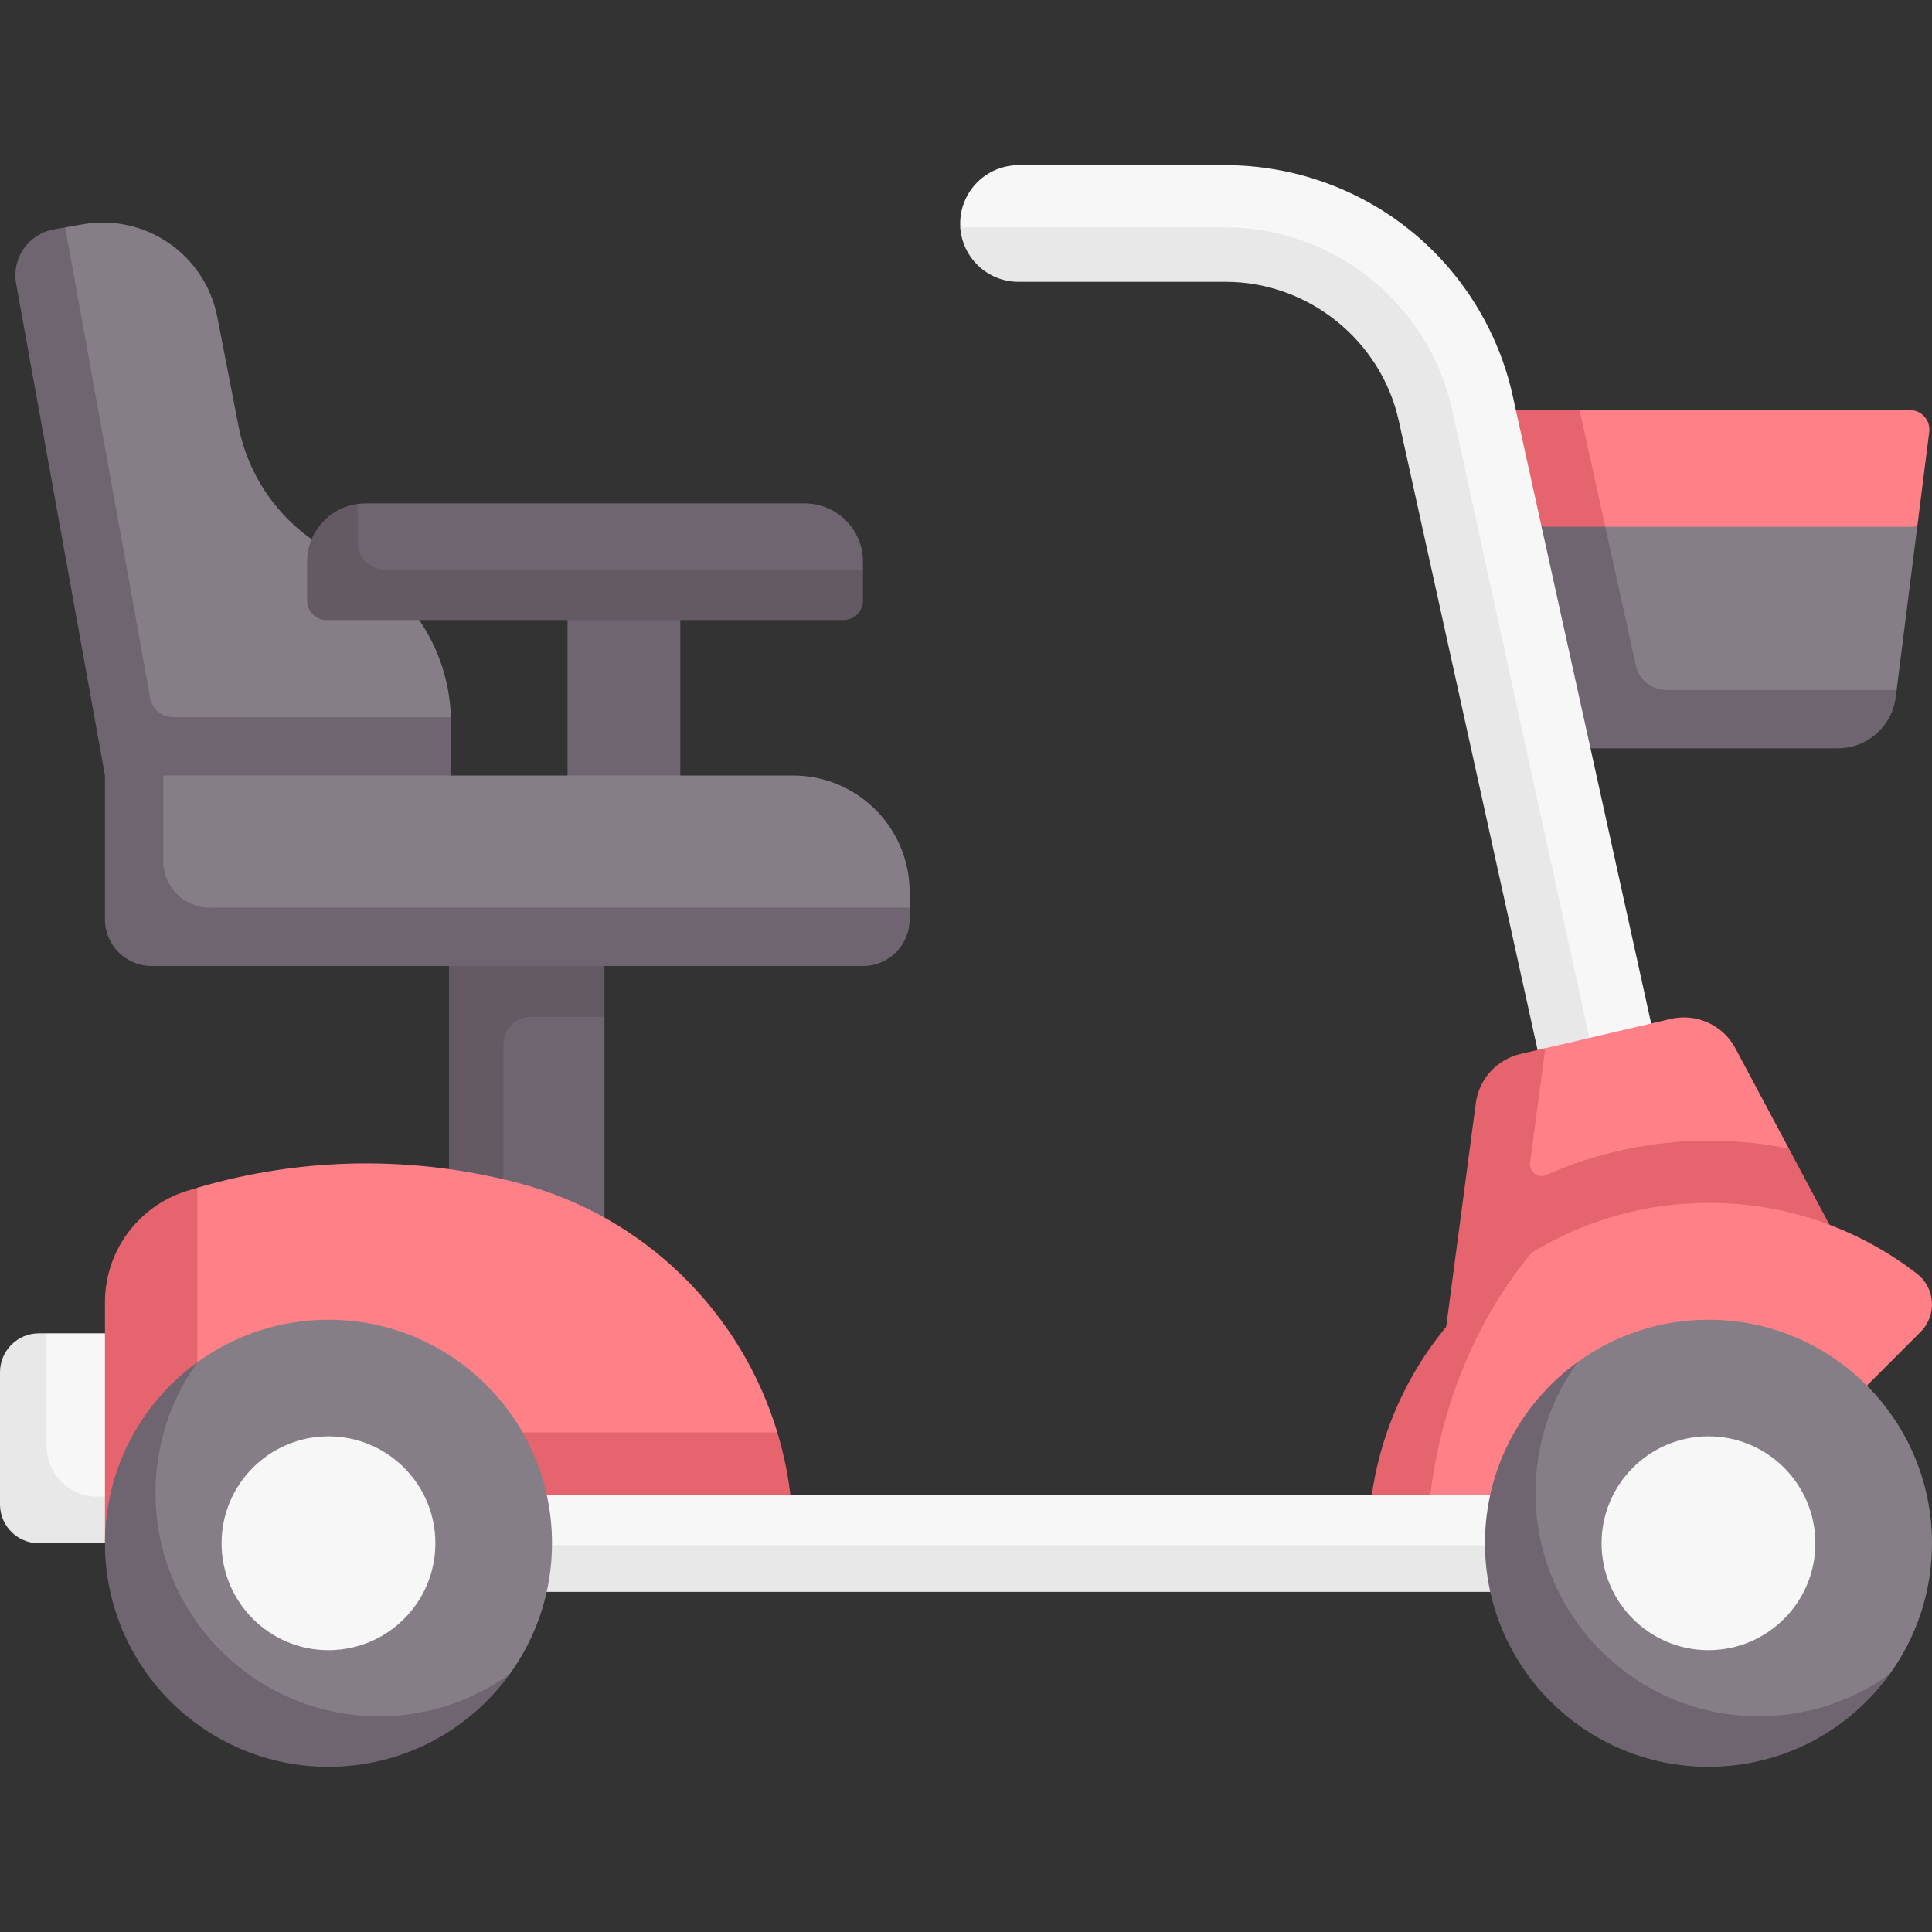 <svg id="Capa_1" enable-background="new 0 0 497 497" height="512" viewBox="0 0 497 497" width="512" xmlns="http://www.w3.org/2000/svg"><rect x="0" y="0" width="497" height="497" fill="#333333" stroke="none"/><g><path d="m496.289 111.127-3.079 24.373-51.838 3.681-44.652-3.681-5.781-25.81 15.391-4.19h84.999c3.01 0 5.337 2.64 4.96 5.627z" fill="#ff8086"/><path d="m493.21 135.5-5.312 42-1.609 1.755c-.95 7.5-8.083 11.615-15.633 11.615l-61.431-.936-12.505-54.434z" fill="#857e87"/><path d="m412.95 135.5-9.23 3.681-7-3.681-8.358-9.53.441-20.47h17.527z" fill="#e5646e"/><path d="m420.828 171.223-7.878-35.723h-16.23l1.551 28.5 8.67 28.5h18.58 47.26c7.55 0 13.93-5.62 14.88-13.12l.24-1.88h-59.26c-3.755 0-7.005-2.611-7.813-6.277z" fill="#6f6571"/><path d="m146 156.025h29v46.95h-29z" fill="#6f6571"/><path d="m27 397-15.28-1.654c-5.523 0-10-4.477-10-10l-.716-31.211c0-5.523 4.477-10 10-10l.996-1.135h15l4.225 25.5z" fill="#f8f7f7"/><path d="m27 385 3.61 6.291-3.61 5.709h-17c-5.52 0-10-4.48-10-10v-34c0-5.52 4.48-10 10-10h2v29c0 7.18 5.82 13 13 13z" fill="#e8e8e8"/><path d="m438.985 412.503c-6.885 0-13.089-4.77-14.633-11.772l-62.192-296.449c-4.574-20.733-23.304-35.782-44.536-35.782l-51.505 2.066c-7.948 0-18.572-4.248-19.086-12.066-.022-.331-.033-.664-.033-1 0-8.284 6.716-15 15-15h53.306c17.16 0 33.978 5.919 47.354 16.667s22.78 25.896 26.477 42.652l64.511 292.45c1.785 8.09-3.326 16.094-11.416 17.879-1.089.24-2.176.355-3.247.355z" fill="#f8f7f7"/><path d="m440.65 412.4c-.55.07-1.11.1-1.66.1-6.89 0-13.09-4.77-14.64-11.77l-64.51-292.45c-4.57-20.73-23.3-35.78-44.53-35.78h-53.31c-7.94 0-14.457-6.18-14.967-14h68.277c27.74 0 52.23 19.67 58.2 46.77z" fill="#e8e8e8"/><path d="m473 319.5-97.06 21.142 5.102-55.589c.819-6.187 5.384-11.221 11.462-12.639l5.006-2.765 32.269-7.53c6.617-1.544 13.446 1.553 16.644 7.549l13.75 25.782 2.667 10.126z" fill="#ff8086"/><path d="m155.5 319.59h-40l5.78-40.042-5.78-37.958h40l-2.294 13.188 2.294 6.812z" fill="#6f6571"/><path d="m155.5 241.59v20h-19c-3.866 0-7 3.134-7 7v51h-14v-78z" fill="#635a63"/><path d="m133.591 304.39c-27.219-7.194-55.87-6.784-82.842 1.158 0 0-.462 1.794-1.381 2.083-12.492 3.934-20.988 15.518-20.988 28.614l.972 58.734 174.648 2.021v-1.173c0-4.561-4.252-9.066-4.885-13.48-.678-4.727.86-13.848.86-13.848-9.307-30.833-34.015-55.554-66.384-64.109z" fill="#ff8086"/><path d="m50.75 305.55v91.45h-23.75v-62c0-6.55 2.12-12.71 5.81-17.74s8.93-8.91 15.18-10.87c.92-.29 1.84-.57 2.76-.84z" fill="#e5646e"/><path d="m460.173 295.449c-6.69-1.34-13.563-2.019-20.543-2.019-14.892 0-29.056 3.16-41.865 8.842-2.128.944-4.464-.84-4.158-3.148l3.903-29.473-6.41 1.49c-6.08 1.42-10.64 6.46-11.46 12.64l-4.237 32.007c-.001.001-.002.002-.003.003l-3.4 25.709 101-22z" fill="#e5646e"/><path d="m494.058 342.643c4.255-4.255 3.847-11.306-.916-14.983-14.802-11.428-33.361-18.227-53.508-18.227-16.71 0-32.328 4.677-45.616 12.794 0 0-8.257 6.435-12.137 9.877-18.098 16.054-27.042 38.869-27.042 64.963l84.294.501z" fill="#ff8086"/><path d="m394.02 322.23c-16.1 19.36-26.33 46.08-26.98 74.93l-15.04-.09c0-31.69 16.82-59.45 42.02-74.84z" fill="#e5646e"/><path d="m204 395.83v1.17h-87v-28.5l82.975-.001c2.63 8.7 4.025 17.881 4.025 27.331z" fill="#e5646e"/><path d="m133 384.5h257v19h-257z" fill="#f8f7f7"/><path d="m133 397.5h257v12h-257z" fill="#e8e8e8"/><g><path d="m142 397c0-31.756-25.744-57.5-57.5-57.5-12.558 0-24.175 4.026-33.632 10.857 0 0-4.971 5.139-7.514 7.859-9.612 10.277-12.744 23.602-12.744 38.784 0 31.756 22.134 55.172 53.89 55.172 11.568 0 21.807-3.37 30.826-9.248 5.945-3.875 15.809-12.281 15.809-12.281 6.836-9.459 10.865-21.08 10.865-33.643z" fill="#857e87"/><path d="m131.13 430.64c-10.43 14.46-27.43 23.86-46.63 23.86-31.76 0-57.5-25.74-57.5-57.5 0-19.2 9.41-36.21 23.87-46.64-6.84 9.46-10.87 21.08-10.87 33.64 0 31.76 25.74 57.5 57.5 57.5 12.56 0 24.18-4.02 33.63-10.86z" fill="#6f6571"/><circle cx="84.5" cy="397" fill="#f8f7f7" r="27.5"/></g><g><path d="m497 397c0-31.756-25.744-57.5-57.5-57.5-12.558 0-24.175 4.026-33.632 10.857 0 0-4.971 5.139-7.514 7.859-9.611 10.277-12.743 23.603-12.743 38.784 0 31.756 22.134 55.172 53.89 55.172 11.568 0 21.807-3.37 30.826-9.248 5.945-3.875 15.809-12.281 15.809-12.281 6.835-9.459 10.864-21.08 10.864-33.643z" fill="#857e87"/><path d="m486.13 430.64c-10.43 14.46-27.43 23.86-46.63 23.86-31.76 0-57.5-25.74-57.5-57.5 0-19.2 9.41-36.21 23.87-46.64-6.84 9.46-10.87 21.08-10.87 33.64 0 31.76 25.74 57.5 57.5 57.5 12.56 0 24.18-4.02 33.63-10.86z" fill="#6f6571"/><circle cx="439.5" cy="397" fill="#f8f7f7" r="27.5"/></g><path d="m61.358 109.637-5.469-28.113c-3.125-16.062-18.543-26.657-34.657-23.815l-4.452.785-1.563 1.26c-6.546 1.154-10.906 7.409-9.725 13.95l24.522 123.826 83.78-.22-.661-6.275c0-.433 2.861-6.083 2.849-6.514-.497-17.906-11.264-33.985-27.731-41.23-13.938-6.133-23.985-18.707-26.893-33.654z" fill="#857e87"/><path d="m115.982 184.521.018 14.979-42.28 7.24-46.72-7.24-22.85-126.54c-1.19-6.54 3.18-12.8 9.72-13.95l2.909-.516 21.86 121.072c.516 2.856 3.002 4.934 5.905 4.934z" fill="#6f6571"/><path d="m207 129.5h-113c-.678 0-1.346.045-2.001.132 0 0-11.371 9.127-11.371 16.732v6.771c0 2.761 2.239 5 5 5l129.67-.128c2.761 0 5-2.239 5-5l1.702-6.507v-2c0-8.284-6.716-15-15-15z" fill="#6f6571"/><path d="m222 146.5v8c0 2.761-2.239 5-5 5h-133c-2.761 0-5-2.239-5-5v-10c0-7.6 5.659-13.898 12.999-14.868l.001 9.868c0 3.866 3.134 7 7 7z" fill="#635a63"/><path d="m220.968 246.741-177.908-3.028c-6.627 0-12-5.373-12-12l-4.06-32.213h177c16.569 0 30 13.431 30 30v4l-1.032 1.241c0 6.627-5.373 12-12 12z" fill="#857e87"/><path d="m234 233.5v3c0 6.627-5.373 12-12 12h-183c-6.627 0-12-5.373-12-12v-37l8.05-4.255 6.95 4.255v22c0 6.627 5.373 12 12 12z" fill="#6f6571"/></g></svg>